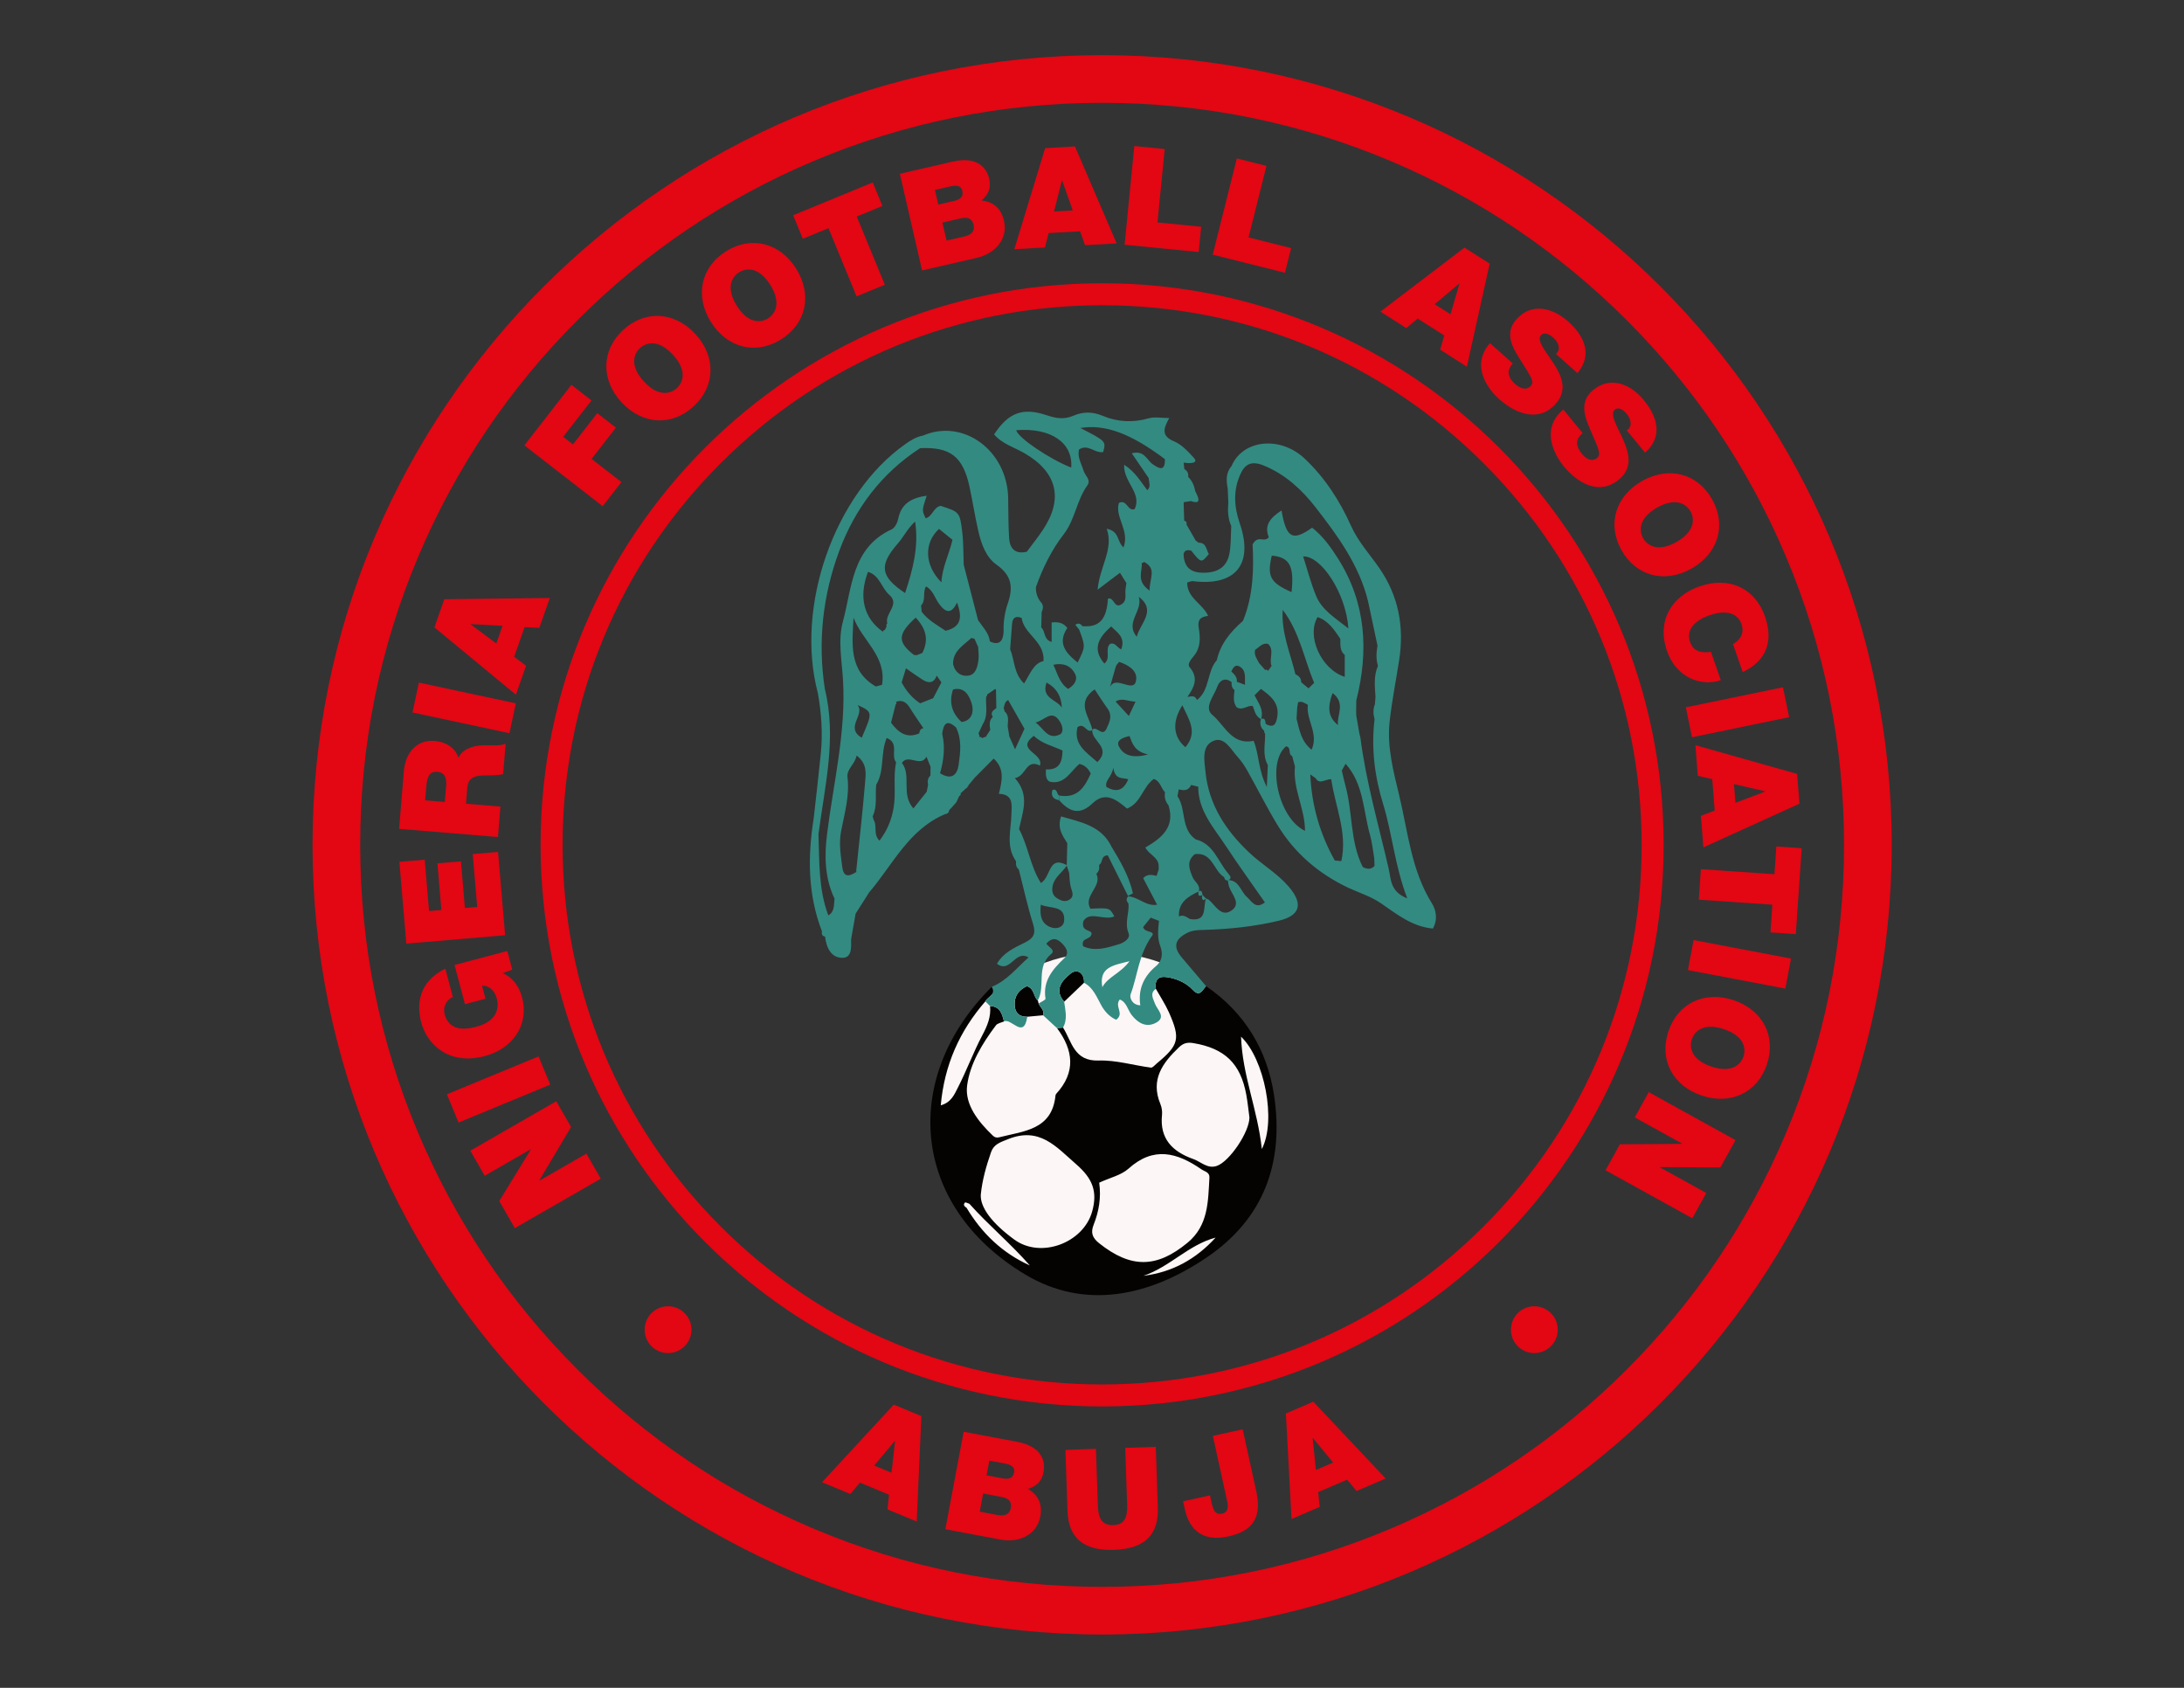 <?xml version="1.0" encoding="utf-8"?>
<!-- Generator: Adobe Illustrator 16.0.0, SVG Export Plug-In . SVG Version: 6.00 Build 0)  -->
<!DOCTYPE svg PUBLIC "-//W3C//DTD SVG 1.1//EN" "http://www.w3.org/Graphics/SVG/1.1/DTD/svg11.dtd">
<svg version="1.1" xmlns="http://www.w3.org/2000/svg" xmlns:xlink="http://www.w3.org/1999/xlink" x="0px" y="0px" width="792px"
	 height="612px" viewBox="0 0 792 612" enable-background="new 0 0 792 612" xml:space="preserve">
<rect x="0" y="0" width="792" height="612" fill="#333333" stroke="none"/>
<g id="Capa_1">
	<g>
		<ellipse fill-rule="evenodd" clip-rule="evenodd" fill="#FCF6F6" cx="399.953" cy="406.287" rx="60.98" ry="60.929"/>
		<path fill-rule="evenodd" clip-rule="evenodd" fill="#050202" d="M383.308,372.776c0.728-0.063,1.456-0.127,2.183-0.195
			c3.214,5.109,3.95,12.264,12.919,11.964c6.278-0.21,12.62,1.741,18.955,2.567c0.626,0.08,1.426-0.94,2.103-1.5
			c8.052-6.668,8.674-8.937,4.489-18.408c-1.33-3.009-3.184-5.785-4.797-8.669c-0.616-4.48,2.108-4.725,5.295-3.998
			c3.064,0.695,5.942,2.067,8.085,4.368c2.705,2.908,3.457-0.174,4.888-1.299c13.967,9.612,22.13,23.083,24.6,39.587
			c3.643,24.344-3.617,44.717-24.568,58.851c-20.73,13.983-44.039,19.09-65.776,6.025c-41.52-24.953-45.122-71.386-12.026-104.253
			c1.757,2.877-1.551,3.517-2.325,5.27c-9.344,10.724-14.862,23.045-16.182,37.7c3.797-1.033,4.941-3.959,6.141-6.285
			c3.225-6.249,5.647-12.915,8.939-19.124c1.817-3.427,3.199-6.693,2.807-10.579c3.605,0.111,4.361,2.808,5.047,5.567
			c-0.991,0.454-2.338,0.64-2.916,1.406c-4.958,6.573-9.428,13.945-10.454,21.82c-0.905,6.945,4.081,13.162,9.32,18.176
			c0.664,0.636,1.348,0.856,2.335,0.604c8.866-2.274,19.123-2.626,20.392-15.135c0.021-0.211,0.11-0.455,0.25-0.606
			C390.223,388.764,389.268,380.803,383.308,372.776z M351.541,436.484c-0.55-0.167-1.408-0.64-1.595-0.45
			c-0.788,0.799-0.211,1.429,0.562,1.901c5.514,9.218,12.944,16.396,22.944,20.909C366.569,450.969,358.49,444.265,351.541,436.484z
			 M355.667,433.182c-0.25,4.602,4.045,10.352,12.167,16.286c9.614,7.023,25.047,1.225,28.229-10.192
			c2.053-7.365,0.045-12.035-5.77-17.103c-7.376-6.428-13.29-13.718-24.792-9.105c-2.87,1.151-5.121,1.864-6.105,4.688
			C357.651,422.766,356.195,427.866,355.667,433.182z M398.61,428.828c0.772,5.516-0.133,10.467-2.012,15.245
			c-1.118,2.844-0.545,4.704,2.018,6.738c11.477,9.112,20.807,9.085,32.06-0.233c7.575-6.274,7.4-14.993,7.908-23.551
			c0.12-2.023-1.676-2.189-2.918-3.049c-8.782-6.065-17.314-8.431-26.42-0.24C406.592,426.126,402.574,426.999,398.61,428.828z
			 M453.091,405.193c-0.354-2.61-0.627-5.47-1.144-8.285c-2.07-11.271-7.798-16.764-19.127-18.676
			c-2.119-0.358-3.604-0.095-5.289,1.512c-5.983,5.707-10.389,11.739-6.736,20.57c0.49,1.188,0.729,2.629,0.596,3.899
			c-0.92,8.722,3.819,13.389,11.35,16.052c2.81,0.995,5.19,3.694,8.595,2.461C445.931,421.061,453.072,410.466,453.091,405.193z
			 M457.589,416.637c5.374-10.408,0.914-32.69-7.539-40.742C450.531,390.01,456.028,402.091,457.589,416.637z M414.661,462.596
			c10.526-1.28,19.128-6.124,26.164-13.854C431.016,451.35,424.159,459.412,414.661,462.596z"/>
		<path fill-rule="evenodd" clip-rule="evenodd" fill="#050202" d="M376.352,362.729c0.079,0.396,0.179,0.783,0.292,1.157
			c0.59,1.391,2.207,2.396,1.632,4.248c-1.921,0.177-3.838,0.354-5.755,0.53c-2.821,0.023-4.423-1.255-4.563-4.187
			c-0.169-3.502,1.646-5.58,4.415-6.898C375.224,358.427,374.666,361.394,376.352,362.729z"/>
		<path fill-rule="evenodd" clip-rule="evenodd" fill="#050202" d="M393.114,356.334c-2.403,2.296-4.806,4.592-7.208,6.885
			c-3.871-4.467-0.528-7.92,2.39-10.248C390.529,351.189,393.259,352.627,393.114,356.334z"/>
		<g>
			<path fill-rule="evenodd" clip-rule="evenodd" fill="#338A81" d="M519.282,327.579c-7.519-12.026-8.691-25.927-11.878-39.16
				c-2.099-8.717-4.478-17.656-3.471-26.802c0.819-7.441,2.296-14.81,3.445-22.215c1.877-12.082-0.144-23.237-7.229-33.487
				c-3.467-5.015-7.622-9.451-10.222-15.258c-4.059-9.067-9.506-17.518-16.871-24.43c-8.833-8.29-22.393-6.819-26.446,2.742
				c-2.045,2.397-1.987,5.165-1.41,8.022c0.08,1.744,0.161,3.487,0.241,5.23c-0.261,2.915-0.163,5.786,1.051,8.517
				c-0.181,3.267-0.056,6.583-0.618,9.781c-0.807,4.591-3.663,6.898-8.566,7.128c-5.086,0.238-7.928-1.509-8.104-6.793
				c0.44-1.513,1.531-1.521,2.768-1.199c3.632,4.55,3.632,4.55,6.398,1.234c-0.986-1.596-0.906-4.157-3.714-4.107
				c-0.352-0.258-0.703-0.515-1.054-0.773c-1.11-1.941-2.22-3.882-3.33-5.824c0.112-0.678,0.003-1.224-0.812-1.342
				c0,0-0.028-0.046-0.028-0.046c-0.068-2.155-0.133-4.311-0.199-6.467c-0.001,0.001,0.221-0.288,0.221-0.288
				c0.817-0.116,1.633-0.232,2.45-0.348c2.221,0.771,3.437,0.526,2.213-2.188c-0.226-0.484-0.453-0.969-0.679-1.452
				c-0.381-1.938-1.084-3.715-2.553-5.109c0.146-1.255-0.27-2.235-1.405-2.857c-0.081-0.788-0.161-1.574-0.24-2.361
				c-0.393-0.479-0.784-0.958-1.177-1.436c0.393,0.479,0.784,0.958,1.177,1.435c0.45,0.062,0.899,0.125,1.351,0.187
				c2.856,0.071,3.578-0.586,2.249-2.018c-2.076-2.24-4.345-4.745-7.058-5.854c-4.855-1.985-3.795-4.801-1.771-8.458
				c-2.785,0-5.307-0.53-7.492,0.104c-5.701,1.652-11.414,1.303-16.56-0.884c-3.916-1.665-7.373-1.506-10.741-0.055
				c-3.427,1.477-6.37,0.904-9.59-0.172c-8.719-2.915-13.858-1.054-19.138,6.935c2.918,3.458,7.304,4.662,11.051,6.835
				c11.811,6.849,14.168,16.466,6.669,27.755c-1.808,2.722-3.87,5.276-5.816,7.908l-0.011,0.05c0,0-0.372,0.064-0.371,0.068
				c-4.091,0.841-5.836-1.453-6.07-5.005c-0.318-4.836-0.238-9.698-0.342-14.548c-0.37-17.282-16.302-28.943-30.909-22.628
				c-2.43,0.435-4.406,1.689-6.412,3.104c-25.704,18.135-40.031,58.875-31.682,90.314c1.264,7.187,1.791,14.422,1.072,21.694
				c-0.778,7.875-1.719,15.733-2.588,23.599c-2.222,13.911-2.169,27.658,2.982,41.034c-0.142,0.936-0.027,1.718,1.123,1.887
				c0.474,3.978,2.187,7.79,6.374,7.719c3.511-0.06,3.077-4.018,3.094-6.817c0.541-3.058,1.082-6.117,1.622-9.18
				c1.632-2.567,3.263-5.137,4.894-7.707c8.611-10.059,14.368-22.889,27.631-28.423c0.873-0.089,1.31-0.607,1.418-1.446
				c0.373-0.387,0.746-0.775,1.119-1.161c0,0,0.213-0.265,0.213-0.265c0.313-0.349,0.627-0.697,0.939-1.045
				c-0.001,0,0.329-0.392,0.329-0.392c0.34-0.735,0.679-1.471,1.017-2.205c0.452-0.197,0.631-0.537,0.535-1.021
				c0.642-0.592,1.283-1.184,1.926-1.776c0.401-0.143,0.625-0.427,0.669-0.852l0.283,0.082c0,0-0.164-0.226-0.162-0.227
				c0.809-0.976,1.621-1.952,2.431-2.928c2.176-2.192,4.353-4.384,6.529-6.577c-0.001,0.001,0.331-0.272,0.331-0.272
				c4.059,3.686,2.982,8.147,1.849,12.744c5.419,0.178,4.635,4.135,4.546,7.58c-0.146,5.633-2.051,11.416,1.564,16.694l0.136,0.441
				c-0.184,1.109,0.161,2.026,0.996,2.769c1.692,6.603,3.139,13.282,5.177,19.777c1.119,3.565,0.049,5.176-3.034,6.698
				c-3.794,1.874-7.824,3.667-10.073,7.672c4.902,3.651,6.498-5.221,11.442-2.304c-4.43,3.96-7.923,8.467-13.334,10.666
				c1.764,2.874-1.544,3.514-2.32,5.27c0.569,0.569,1.138,1.139,1.708,1.709c3.605,0.111,4.361,2.808,5.047,5.567
				c2.648-1.382,7.201,6.691,8.437-1.7c-2.822,0.023-4.424-1.255-4.564-4.187c-0.169-3.502,1.646-5.58,4.415-6.898
				c2.852,0.847,2.294,3.813,3.979,5.149c2.903-5.209-0.76-12.235,4.87-16.84c1.699-1.388-1.071-2.557-1.778-3.744
				c2.532-2.849,4.533-1.427,6.216,0.49c1.17,1.331,2.042,3.125,0.385,4.712c-4.219,4.039-7.959,8.207-6.9,14.76
				c0.072,0.444-1.631,1.174-2.508,1.77c0.597,1.4,2.214,2.406,1.639,4.258c1.675,1.548,3.354,3.095,5.032,4.642
				c0.728-0.063,1.456-0.127,2.185-0.192c1.718-3.052,0.833-6.22,0.417-9.366c-3.874-4.466-0.531-7.919,2.387-10.247
				c2.233-1.781,4.962-0.344,4.818,3.363c3.362,1.787,4.591,5.179,6.297,8.242c1.278,2.294,3.041,4.14,5.345,5.168
				c3.169-2.291-0.769-4.808,1.327-7.344c2.464,0.934,2.875,3.784,4.308,5.626c2.284,2.936,5.22,4.586,8.585,2.93
				c4.257-2.099,0.667-4.761-0.183-7.146c-0.648-1.825-1.896-3.664,0.367-5.275c-0.616-4.48,2.108-4.725,5.295-3.998
				c3.064,0.695,5.942,2.067,8.085,4.368c2.705,2.908,3.457-0.174,4.888-1.299c-2.947-3.469-5.9-6.932-8.838-10.406
				c-3.127-3.701-2.742-6.493,1.784-8.877c2.146-1.13,4.202-1.097,6.379-1.16c9.086-0.264,18.146-1.211,26.942-3.309
				c8.004-1.909,8.929-6.231,3.625-12.407c-4.085-4.756-9.548-7.88-14.063-12.095c-8.622-8.045-14.929-17.54-16.11-29.58
				c-0.392-3.98-1.541-9.482,3.102-11.225c3.886-1.459,6.197,3.303,8.656,5.999c1.327,1.453,2.449,3.142,3.417,4.863
				c3.684,6.554,7.044,13.3,10.938,19.725c6.191,10.218,15.053,17.764,25.756,22.785c3.958,1.856,8.149,3.093,11.858,5.651
				c5.73,3.954,11.308,8.44,18.745,9.11C521.496,333.354,520.736,329.903,519.282,327.579z M499.844,224.628
				c-0.002,0.231,0,0.462,0.008,0.689C499.844,225.09,499.842,224.859,499.844,224.628z M429.869,270.925
				c-4.484-3.749-4.89-9.262-1.098-15.192C430.997,260.678,434.568,265.497,429.869,270.925z M396.149,264.683
				c-0.02,0.013-0.036,0.018-0.055,0.03c-0.349,3.959,7.157,6.355,1.849,11.621c-3.858-3.511-8.765-6.254-7.203-12.666
				c2.591-1.881,3.235,2.425,5.354,1.044c0.002-0.026,0.001-0.053,0.004-0.079c0.01-0.012,0.021-0.016,0.031-0.027
				c-1.024-4.844-6.112-9.757,0.833-14.641c1.466,2.194,2.992,4.611,4.656,6.928c1.846,2.568,0.833,4.806-0.333,7.275
				c-1.588,3.36-3.604-1.264-5.156,0.438C396.135,264.632,396.144,264.658,396.149,264.683z M414.841,203.726
				c-0.165-3.293,3.321-4.367,4.97-6.719c-1.646,2.352-5.134,3.426-4.967,6.72c4.814,2.505,1.963,5.91,2.046,10.421
				c-5.077-3.51-2.508-7.111-2.856-10.088C414.396,204.174,414.664,204.062,414.841,203.726z M412.955,216.397
				c6.672,5.039,0.4,9.666-0.709,14.47C407.789,225.762,414.63,221.398,412.955,216.397z M415.516,237.731
				c-0.264-0.115-0.569-0.341-0.81-0.405C414.946,237.39,415.254,237.616,415.516,237.731
				C415.516,237.731,415.516,237.731,415.516,237.731z M412.044,246.079c-0.317,6.17-7.534-1.763-9.534,3.145
				c0.703-2.53,1.371-5.072,2.143-7.582c0.177-0.569,0.719-1.026,1.173-1.641C409.036,241.035,412.202,242.981,412.044,246.079z
				 M411.784,254.424c-0.85,1.818-1.468,3.14-2.421,5.178c-1.807-1.961-3.252-3.53-4.808-5.219
				C406.878,252.898,408.875,254.291,411.784,254.424z M406.604,235.473c-1.585-0.674-2.131-2.646-4.061-2.008
				c-2.013,1.918,0.452,5.225-2.072,7.138c-4.551-5.378-2.047-9.444,2.477-13.459C405.146,229.371,408.218,230.965,406.604,235.473z
				 M403.721,278.349c0.62,4.546,3.406,3.529,5.423,4.212c-1.823,4.391-4.502,4.688-7.894,2.812
				C400.54,282.9,403.109,282.011,403.721,278.349z M405.813,270.767c-1.205-2.234,1.071-3.287,3.807-3.886
				c1.047,2.94,1.945,5.626,6.722,6.693C410.816,274.973,407.563,274.015,405.813,270.767z M368.501,155.99
				c12.681-1.018,20.679,4.622,19.961,13.547C380.733,166.526,369.243,158.813,368.501,155.99z M385.692,193.793
				c4.241-5.461,4.694-12.351,8.602-17.75c1.498-2.07-0.857-3.616-1.38-5.424c-0.718-2.487-2.318-4.805-1.603-7.634
				c3.189-2.184,5.773,1.494,8.743,0.917c1.053-3.922,1.053-3.922-8.274-8.713c8.938-1.469,18.253,1.963,30.66,11.296
				c0.077,4.334-1.783,3.677-4.416,1.849c-2.146-1.49-3.001-5.2-7.6-3.97c2.187,3.205,4.158,6.097,6.131,8.988l0.001,0
				c0.058,1.493,0.916,3.078-0.496,4.405c-2.37-3.017-4.207-6.53-8.409-9.253c-0.298,6.351,6.522,10.196,3.837,16.07
				c-2.6,1.015-2.736-3.633-5.714-2.246c-1.666,5.102,4.008,10.042,1.648,16.168c-2.551-2.352-1.348-5.799-6.085-6.771
				c2.604,7.437-2.508,13.514-3.311,22.097c3.895-2.942,5.998-4.532,8.12-6.135c0.948,1.527,1.639,2.639,2.328,3.75
				c-0.119,0.857-0.281,1.711-0.351,2.572c-0.15,1.869,0.627,4-1.632,5.226c-2.568,1.394-2.476-2.897-4.713-2.155
				c-0.473,7.589-3.17,10.49-9.279,9.958c0,0,0,0,0,0c-0.698-1.005-1.546-1.2-2.566-0.479c0.467,0.567,0.934,1.134,1.4,1.701
				c2.318,6.206,2.318,6.206-0.543,11.957c-4.338-3.446-7.434-6.985-3.738-12.536c-1.562-1.983-3.389-2.214-5.689-1.981
				c0,2.228,0,4.38,0,7.06c-3.083-0.891-2.176-3.99-3.775-5.238c-0.984-0.947-1.47-1.882-1.449-2.802
				c-0.021,0.92,0.465,1.854,1.449,2.802c0.049-1.841,0.099-3.682,0.149-5.522c0.593-1.35,0.778-2.656-0.409-3.816
				c-0.82-0.029-1.641-0.058-2.462-0.087l0,0c0.821,0.029,1.642,0.058,2.462,0.086c-1.206-1.56-1.719-3.337-1.667-5.292
				C378.099,206.046,381.33,199.411,385.692,193.793z M418.33,172.543c-0.252,0.127-0.499,0.256-0.744,0.379
				C417.831,172.798,418.078,172.67,418.33,172.543z M384.369,261.648c1.071,1.733,1.438,4.008-0.142,4.727
				c-4.309,1.961-5.772-2.315-8.695-4.404C378.831,261.258,381.432,256.893,384.369,261.648z M379.523,247.49
				c3.764,2.06,5.356,5.096,5.533,9.119C383.4,253.67,377.442,253.295,379.523,247.49z M381.981,241.041
				c3.544-0.783,6.378,0.33,7.875,3.306c1.12,2.229-0.372,4.135-2.495,5.442C384.188,247.717,383.509,244.214,381.981,241.041z
				 M374.515,221.139c-0.146,0.116-0.303,0.223-0.478,0.317C374.211,221.361,374.369,221.255,374.515,221.139z M373.956,221.504
				c-0.021,0.011-0.043,0.02-0.064,0.03C373.912,221.523,373.936,221.515,373.956,221.504z M370.484,224.053
				C370.484,224.053,370.484,224.053,370.484,224.053c0.863,6.02,8.379,8.38,7.943,15.635c-3.599,0.785-4.867,4.661-7.06,8.133
				c-3.852-3.701-3.369-8.475-5.052-12.352c0.23-3.056,0.466-6.11,0.687-9.167C367.168,223.999,368.274,223.179,370.484,224.053z
				 M362.266,236.342c-0.504,0.159-0.988,0.267-1.423,0.249C361.278,236.609,361.762,236.501,362.266,236.342
				c0.201-0.064,0.406-0.135,0.612-0.21C362.672,236.207,362.467,236.278,362.266,236.342z M365.694,248.925
				c-0.316,0.017-0.626,0.088-0.933,0.184C365.068,249.014,365.378,248.942,365.694,248.925z M296.809,302.429
				c-0.6-1.393-0.184-3.089-0.753-4.491C296.625,299.34,296.209,301.036,296.809,302.429c2.286-17.456,6.677-34.819,2.32-52.569
				c-2.655-17.175-0.747-34.065,5.232-50.149c5.69-15.306,15.314-28.13,29.303-37.206c10.95-0.52,15.554,3.029,17.916,13.993
				c1.161,5.388,1.984,10.85,3.231,16.215c1.063,4.573,2.755,9.349,6.54,12.016c5.501,3.879,6.162,8.106,4.119,14.034
				c-1.033,2.996-1.605,6.303-1.534,9.728c0.044,2.167-0.469,6.215-4.958,4.093l0,0c-0.386-3.162-2.661-5.273-4.305-7.734
				c-1.733-6.693-3.466-13.388-5.198-20.081c-0.16-3.967-0.062-7.966-0.538-11.896c-0.878-7.257-1.019-7.241-7.812-9.451
				c-2.634,0.479-2.946,3.833-5.446,4.509c-1.37-2.873-1.37-2.873,0.371-8.198c-5.299,0.783-9.202,2.703-10.339,8.411
				c-0.278,1.394-1.208,3.259-2.355,3.787c-14.48,6.664-14.357,21.129-17.706,33.503c-1.845,6.816-0.357,14.098,0.057,21.133
				c1.117,18.976-3.488,37.297-5.79,55.889c-0.978,7.899-0.867,15.897,2.709,23.374c0,0.002,0,0.002,0,0.002
				c-0.281,2.201,0.144,4.661-2.241,6.09C296.782,322.383,297.151,312.362,296.809,302.429z M354.22,266.546
				c-0.025,0.059-0.035,0.116-0.029,0.169C354.186,266.662,354.195,266.605,354.22,266.546z M351.311,244.956
				c-2.678,0.476-5.028-1.088-5.691-4.174c-0.081-4.789,3.8-6.793,6.679-9.502c0.305-1.41,0.572-2.833,1.095-4.163
				c-0.523,1.33-0.79,2.753-1.095,4.164c0.316,0.212,0.663,0.289,1.039,0.231c0,0,0,0,0.001,0c0.459,1.025,0.918,2.05,1.378,3.076
				c0.056,1.526,0.307,3.076,0.123,4.572C354.54,241.591,353.925,244.492,351.311,244.956z M305.45,314.439
				c-0.581-4.342-1.276-8.666-0.437-13.06c1.233-6.458,3.139-12.813,2.32-19.551c-0.368-3.024,2.694-4.632,3.307-7.872
				c4.007,3.018,3.326,6.754,3.049,10.038c-0.898,10.677-2.116,21.327-3.213,31.97l-0.002-0.002c0,0.002,0.002,0.002,0.002,0.003
				c0,0.005,0,0.009-0.001,0.015c0.073,0.073,0.137,0.125,0.207,0.191l-0.257,0.062C308.017,317.72,305.972,318.344,305.45,314.439z
				 M312.49,267.501c-6.206-3.747,1.298-8.211-1.504-11.879C316.511,258.197,316.511,258.197,312.49,267.501z M314.106,314.453
				c-0.001,0.004-0.003,0.008-0.004,0.012C314.103,314.461,314.104,314.457,314.106,314.453z M309.525,223.989
				c3.106,8.27,12.022,13.855,10.338,24.325c-0.754,0.197-1.508,0.395-2.262,0.592c0.357,0.906,0.529,2.018,0.958,2.844
				c-0.429-0.826-0.601-1.938-0.958-2.845C307.695,243.208,309.043,233.483,309.525,223.989z M341.389,211.152
				c-6.116-6.135-6.456-14.248-0.871-19.369c1.799,1.453,3.288,2.657,4.883,3.947C344.233,200.866,341.7,205.546,341.389,211.152z
				 M340.514,218.916c2.616,3.605,4.627,3.558,6.562-0.426c1.65,4.646,2.037,8.777-4.168,10.223
				c-3.069-2.063-6.367-3.838-8.666-6.875c-0.077-0.762-0.156-1.525-0.234-2.289c-0.551-0.006-1.103-0.012-1.654-0.017
				c0.552,0.005,1.103,0.011,1.655,0.016c1.865-1.897,0.467-4.687,1.8-6.926C338.399,214.077,339.019,216.856,340.514,218.916z
				 M333.691,255.012c-2.927-1.911-5.092-4.499-6.718-7.567c0.521-1.704,1.042-3.41,1.562-5.114
				c1.974,1.365,3.911,2.789,5.935,4.076c2.201,1.398,4.148,1.463,5.216-1.44c0.568,0.821,1.135,1.64,1.701,2.461
				c1.875-0.946,2.117-2.934,2.81-4.632c-0.693,1.698-0.935,3.686-2.81,4.632c-0.996,1.914-1.993,3.828-2.988,5.742
				C336.83,253.784,335.261,254.398,333.691,255.012z M332.068,223.951L332.068,223.951c3.564,3.757,4.937,7.923,2.387,12.819
				c-0.735,0.286-1.47,0.571-2.205,0.856c0,0,0,0,0,0.001c-0.21-0.222-0.432-0.234-0.666-0.033
				C325.353,232.822,325.455,229.957,332.068,223.951z M329.996,215.395c0.32,0.126,0.598,0.291,0.854,0.474
				C330.594,215.686,330.316,215.521,329.996,215.395z M336.117,243.935c-1.748-0.708-3.141-1.776-3.667-3.722
				C332.977,242.158,334.369,243.227,336.117,243.935z M329.496,238.539c-0.05,0.042-0.113,0.076-0.161,0.119
				C329.383,238.615,329.446,238.581,329.496,238.539z M328.237,214.981c0,0-0.088,0.008-0.091,0.008
				c0.452,3.948-1.401,6.564-3.829,8.85c2.428-2.286,4.28-4.902,3.826-8.85c-8.983-6.021-9.444-10.021-2.495-17.998
				c2.088-2.396,3.492-5.388,6.203-7.893C333.249,198.087,331.032,206.567,328.237,214.981z M322.505,215.709
				c4.025,3.515-1.794,6.769-0.744,10.34c-0.351,0.33-0.439,0.719-0.265,1.167c-0.214,0.409-0.427,0.818-0.641,1.228
				c-0.424,0.004-0.636,0.219-0.637,0.645c-0.335,2.16-0.288,4.157,0.199,6.171c0.195,0.805,0.46,1.613,0.8,2.436
				c-0.339-0.823-0.604-1.631-0.8-2.436c-0.488-2.014-0.535-4.011-0.201-6.17c-6.934-4.839-8.943-12.57-5.449-21.737
				C319.02,208.605,319.651,213.217,322.505,215.709z M324.789,255.463c0,0,0,0-0.001,0c0.32-0.231,0.387-0.521,0.201-0.871
				l-0.269-0.04c0-0.002,0-0.003,0-0.005c2.416-0.985,3.954,0.053,5.222,2.099c1.562,2.521,3.276,4.945,4.925,7.411
				c-1.131,0.109-1.356,0.952-1.504,1.857c-4.658,2.01-7.647-0.401-10.24-3.864C323.678,259.855,324.234,257.659,324.789,255.463z
				 M324.042,293.008c-0.781,4.483-2.359,8.15-5.102,11.818c-2.41-2.345-0.706-5.388-2.142-7.569c0,0,0-0.001,0-0.002
				c-0.11-0.422-0.22-0.845-0.33-1.267c0.255-3.115-0.899-6.388,0.157-9.414c-1.055,3.026,0.099,6.299-0.155,9.414
				c1.758-3.673,0.837-7.645,1.283-11.464c3.091-5.099,1.445-11.292,3.784-16.93c4.696,1.767,1.345,6.38,3.424,8.812
				C323.808,281.877,325.012,287.439,324.042,293.008z M331.232,293.13c-4.635-5.202-0.591-11.921-4.171-16.507
				c2.287-3.455,6.767,1.786,8.907-2.248c0.477-0.574,0.953-1.149,1.521-1.834c-0.567,0.685-1.044,1.26-1.519,1.835
				c0.498,1.229,0.995,2.459,1.491,3.689c-0.018,1.053-0.035,2.105-0.053,3.158c0.125,0.864,0.192,1.713-0.149,2.458
				c0.341-0.745,0.274-1.594,0.148-2.457c-1.027,0.937-1.093,2.118-0.865,3.374c-0.162,0.829-0.324,1.658-0.486,2.487
				C334.623,288.882,333.19,290.678,331.232,293.13z M347.639,277.305c-0.477,3.376-2.314,5.809-6.738,3.073
				c1.288-4.565,1.949-9.414,0.773-14.305c-0.654,0.044-1.147-1.097-1.661-1.464c0.514,0.368,1.007,1.508,1.661,1.463
				c0.462-3.462,1.58-5.469,5.04-2.267C348.862,268.172,348.273,272.816,347.639,277.305z M348.706,261.799
				c-3.567-3.264-4.647-7.183-3.096-11.792c4.342-1.126,5.956,2.529,6.769,5.102C353.12,257.453,352.895,261.213,348.706,261.799z
				 M356.726,267.982c0.199,0.068,0.353,0.02,0.471-0.118C357.078,268.001,356.925,268.05,356.726,267.982z M361.02,269.673
				c-0.263-0.113-0.569-0.335-0.812-0.396C360.45,269.338,360.757,269.561,361.02,269.673
				C361.02,269.673,361.02,269.673,361.02,269.673z M366.028,267.04c-1.754,1.52-1.957,4.129-3.156,6.04
				c1.199-1.91,1.402-4.521,3.156-6.041c-0.203-1.229-0.407-2.458-0.61-3.688c-1.096-0.957-1.242-2.116-1.219-3.311
				c-0.023,1.195,0.123,2.354,1.219,3.311c0.057-1.916,0.647-3.945-1.162-5.464c0.005-0.403-0.096-0.778-0.303-1.123
				c-0.882-0.015-1.764-0.028-2.646-0.042c-1.026,0.833-2.351,1.546-1.287,3.215c0.085,1.04,0.292,2.103,0.067,3.082
				c0.224-0.979,0.017-2.042-0.068-3.082c-1.466,1.353-1.133,3.053-0.92,4.731c-0.546,0.849-1.093,1.696-1.639,2.545
				c-0.459,0.002-0.858,0.159-1.197,0.47c-0.308-0.369-0.701-0.535-1.18-0.499c0.123-0.458,0.038-0.875-0.257-1.25
				c0.525-1.128,1.051-2.256,1.577-3.385c0.101-2.075-0.453-4.229-0.272-6.295c-0.181,2.066,0.374,4.22,0.272,6.293
				c2.004-3.119,1.005-6.599,1.199-9.935c0.335-0.153,0.445-0.405,0.328-0.755c0.996-0.687,1.991-1.374,2.985-2.056
				c0.675-2.07,2.009-4.282,2.226-6.289c-0.217,2.008-1.551,4.221-2.227,6.293l0.267,0.277c0,0,0,0,0.001,0
				c0.042,2.213,0.083,4.426,0.125,6.639c0.882,0.015,1.764,0.028,2.646,0.042c0.336-1.094,0.356-2.366,1.655-2.914
				c1.97,3.466,3.94,6.932,5.911,10.397c-1.044,2.264-2.088,4.529-3.427,7.432C367.184,269.638,366.606,268.34,366.028,267.04z
				 M357.165,253.188c-0.22,0.328-0.391,0.663-0.534,1C356.774,253.851,356.944,253.517,357.165,253.188z M356.499,254.523
				c-0.112,0.316-0.199,0.637-0.26,0.96C356.3,255.16,356.386,254.84,356.499,254.523z M385.898,333.861
				c-0.185,2.289-2.546,3.115-4.577,2.449c-3.902-1.282-4.282-4.582-3.876-8.277C380.83,329.604,386.361,328.1,385.898,333.861z
				 M387.718,326.26c-1.498,0.898-2.999,0.308-4.342-0.527c-1.735-1.081-2.041-2.732-1.629-4.607
				c0.685-3.128,3.505-4.758,5.09-7.255c0,0.001,0,0.002,0,0.004c0.29,0.878,0.583,1.755,0.877,2.632
				c0.176,1.71,0.155,3.471,0.582,5.115C388.739,323.327,389.798,325.009,387.718,326.26z M392.767,343.102
				c-0.833-3.372,2.714-2.028,3.09-4.589c-0.081-1.52-3.985-0.607-2.975-4.54c2.36-3.817,7.467-0.036,11.209-1.688
				c-1.679-3.122-1.679-3.122-8.673-2.794c-2.728-4.777,4.388-7.975,2.17-12.634c0.821-0.808,1.195-1.765,0.972-2.919l0.143-0.457
				c0,0.001,0,0.001,0,0.003c1.323-0.735,0.366-3.205,3.002-3.354c2.39,4.795,4.867,9.771,7.348,14.745
				c0.595-0.32,1.192-0.641,1.787-0.962c-1.354-6.092-4.457-11.472-7.701-16.795c-3.715-7.74-11.057-8.974-18.363-11.095
				c-1.475,4.376,0.588,7.002,2.258,9.73c0.809-0.693,1.618-1.386,2.478-2.123c-0.859,0.737-1.668,1.43-2.478,2.124
				c-0.063,2.641-0.125,5.281-0.191,7.922c-6.778-3.597-5.641,4.309-9.375,6.496c-3.859-6.032-4.596-13.373-7.914-19.557
				c1.229-6.101,4.064-12.272-1.527-18.473c4.118-0.691,3.972-7.166,9.079-4.534c1.532-4.594-9.105-5.562-2.217-10.798
				c2.892,2.819,6.861,3.669,10.415,5.325c-0.057,4.215-1.194,7.12-6.01,6.84c-0.14,2.056-0.001,4.243,1.767,4.547
				c5.164,0.886,7.205-3.924,10.373-6.53c1.981,0.457,3.168,1.646,4.114,3.475c-2.146,4.88-4.784,9.103-11.319,8.004
				c-0.051,0.552-0.103,1.104-0.154,1.657c3.687,4.219,7.416,5.679,12.146,1.134c4.649-4.468,8.729-1.231,12.479,1.925
				c5.13-2.039,5.684-7.881,9.702-10.741c2.372,0.738,2.573,3.348,4.074,4.813c0.519-0.004,1.038-0.008,1.558-0.013
				c-0.52,0.004-1.039,0.009-1.556,0.014c-0.309,1.776,0.11,3.356,1.262,4.743c0,0,0,0,0-0.001
				c2.496,7.89-2.532,11.919-8.404,15.304c1.468,2.706,4.667,3.501,4.836,6.515c0.003,0.474,0.005,0.946,0.007,1.419
				c-0.252,0.776-0.504,1.552-0.756,2.328c-1.697-0.371-3.397-0.754-4.864,0.858c1.679,3.208,3.359,6.417,5.042,9.624
				c-3.992,0.686-6.766-2.824-10.493-3.04c0,0.001,0,0.003,0,0.004c-0.861,0.925-0.584,1.792,0.125,2.642
				c0.32,3.536-1.522,6.951,0.023,10.694c0.785,1.9-1.594,3.456-3.526,4.037C401.407,343.689,397.023,345.097,392.767,343.102z
				 M400.325,307.521c-1.482,0.74-1.706,2.356-1.687,4.144C398.619,309.878,398.843,308.262,400.325,307.521z M400.867,307.309
				c0.395-0.118,0.856-0.19,1.398-0.207C401.724,307.118,401.262,307.19,400.867,307.309z M399.754,357.948
				c-1.288-7.102,3.592-7.912,9.834-9.417C406.327,352.991,401.769,354.152,399.754,357.948z M419.202,350.313
				c-4.321,3.643-6.571,8.205-5.688,14.212c-3.155-0.143-3.913-2.94-3.513-4c2.584-6.853,2.887-14.604,8.025-21.566
				c0.276-1.524-2.96-0.776-3.481-2.817c0.849-1.055,1.797-2.233,2.745-3.411v-0.002c1,0.388,1.998,0.774,2.997,1.16
				c-0.298,3.07-0.693,6.078,0.465,9.152C421.721,345.617,421.607,348.285,419.202,350.313z M431.501,333.231
				c-1.227-0.709-2.388-1.697-3.962-0.938h-0.001c-0.291-5.104,3.246-7.176,7.074-9.019c-0.116,1.021-0.173,1.978,1.347,1.318
				c-0.036,0.475-0.162,0.994,0.017,1.364c0.409,0.854,0.878,0.105,1.337-0.053C436.196,328.993,437.944,334.326,431.501,333.231z
				 M446.459,330.234c-3.613,2.352-5.63-1.811-7.975-3.871c-0.31-0.272-0.749-0.397-1.129-0.592
				c-0.004,0.01-0.007,0.021-0.011,0.031c-0.42-0.42-0.839-0.839-1.26-1.259c-0.218-0.718-0.012-1.868-1.336-1.448
				c0.615-2.266-1.543-3.325-2.251-5.015c-1.225-2.925-2.337-5.864,0.81-8.378c6.364-0.814,6.738,5.983,10.605,8.344
				c0.15,0.752,0.502,1.268,1.348,1.188c0.146,0.796,0.22,1.619,0.487,2.373C446.767,324.48,450.309,327.73,446.459,330.234z
				 M444.524,306.727c4.519,6.878,9.354,13.549,14.174,20.486c-3.437,2.612-4.736-0.409-6.509-1.956
				c-2.274-1.984-2.767-5.986-6.666-6.137c1.439-0.866,0.349-1.692-0.227-2.528c-3.675-4.292-5.215-10.623-11.692-12.233
				c-5.522-3.815-3.337-10.882-6.605-15.649c0.154-0.832,0.31-1.665,0.464-2.498c1.871,0.522,3.554,0.514,4.491-1.594
				c0.322-0.382,0.616-0.648,0.882-0.805c-0.266,0.157-0.56,0.423-0.88,0.805c0.855,0.211,1.711,0.424,2.565,0.637
				C434.489,293.974,440.157,300.081,444.524,306.727z M459.402,285.342c-3.15-6.054-2.78-11.78-4.788-16.729
				c-7.943,1.711-10.515-5.718-14.958-9.376c-3.241-2.668,0.615-6.883,1.762-10.218c0.709-2.061,2.648-3.684,5.206-1.674
				c0.634-0.047,1.268-0.094,1.899-0.14c0.207-1.718-0.953-2.705-2.003-3.75c0.587-1.238,1.36-2.652,2.906-1.83
				c2.64,1.405,1.911,4.149,2.058,6.498h-0.001l-0.008,0.184c-0.983-0.367-1.968-0.735-2.952-1.102
				c-0.632,0.046-1.266,0.093-1.899,0.141c-0.091,1.126,0.122,2.14,1.06,2.887c-0.249,2.182-0.605,4.377,0.753,6.203
				c2.191,1.396,3.91-0.843,5.875-0.426c0.177-1.359,0.354-2.719,0.528-4.079c-0.175,1.359-0.352,2.719-0.527,4.079
				c0.653,1.764,0.988,3.729,2.91,4.689c-0.403,1.669-0.161,3.154,1.256,4.305c-0.111,0.391-0.014,0.719,0.292,0.985
				c0.099,3.823-1.08,7.757,0.994,11.407C459.666,279.548,459.568,281.7,459.402,285.342z M482.923,269.734
				c1.347-1.945,2.969-4.116,2.21-6.885c-3.632-2.924-3.749-6.51-1.892-11.566c4.886,3.745,1.462,8.028,1.978,11.535
				c0,0-0.082,0.033-0.083,0.032C485.893,265.619,484.27,267.789,482.923,269.734z M487.658,237.479c0,2.607,0,5.215,0,7.936
				c-8.52-2.692-13.986-14.757-9.85-21.667c3.946,1.355,6.064,4.639,8.23,7.869C486.137,233.693,485.736,235.906,487.658,237.479z
				 M477.28,216.092c-1.932-4.647-3.176-9.579-4.708-14.339c6.511-0.267,15.529,13.303,16.403,26.109
				C484.012,223.955,479.379,221.144,477.28,216.092z M476.554,247.614c0.949-0.226,1.398-0.881,1.801-1.644
				C477.952,246.732,477.503,247.388,476.554,247.614c-0.679,0.662-1.358,1.323-2.039,1.985c0.465,0.839,0.606,1.438,0.532,1.873
				c0.073-0.436-0.067-1.033-0.532-1.873c-0.887-0.74-1.772-1.479-2.658-2.218l0,0c0.035-1.498-0.848-2.331-2.098-2.9
				c-1.846-7.688-5.171-15.099-4.591-23.346C471.259,229.098,472.878,238.79,476.554,247.614z M468.362,214.69
				c-7.734-3.419-8.932-5.627-7.168-13.226C467.67,202.054,469.385,205.218,468.362,214.69z M461.116,241.457
				c-0.426,0.611-0.853,1.222-1.278,1.833l-0.083-0.144c0,0,0,0,0,0c-0.252-0.342-0.561-0.405-0.927-0.191
				c-0.74-0.831-1.479-1.662-2.218-2.492c-0.769-1.532-1.959-2.937-1.457-4.85c-2.919-1.605-3.863-4.038-4.197-6.727
				c0.334,2.689,1.278,5.122,4.197,6.726c1.449-0.861,2.485-2.587,4.685-2.158C462.293,235.73,460.066,238.884,461.116,241.457z
				 M454.896,252.039c0-0.45-0.056-0.957-0.062-1.413C454.84,251.082,454.897,251.589,454.896,252.039L454.896,252.039z
				 M458.993,262.481c-0.152,0.745-0.304,1.491-0.456,2.235c0.152-0.745,0.304-1.491,0.454-2.234
				c-0.206-0.943-0.04-2.241-1.635-1.871c0.983-3.332-1.06-5.815-2.418-8.49c0.774-0.776,1.548-1.55,2.323-2.325
				c3.434,2.473,6.706,5.027,5.939,10.01C462.81,262.35,462.057,264.201,458.993,262.481z M466.365,270.616
				c2.077,0.315,0.607,2.898,2.212,3.51c0.305,0.089,0.567,0.188,0.794,0.298c-0.227-0.109-0.488-0.208-0.791-0.297
				c0.339,1.268,0.678,2.535,1.016,3.802c-0.859,8.009,3.66,15.246,3.641,23.333C463.562,296.646,459.23,276.574,466.365,270.616z
				 M470.186,260.633c0.072-1.317,0.145-2.635,0.218-3.953c0.111-0.681,0.226-1.362,0.338-2.042
				c-0.059-0.372-0.004-0.659,0.131-0.887c-0.134,0.227-0.188,0.514-0.13,0.885c1.418-0.541,2.448,0.363,3.561,0.954
				c-0.822,5.333,4.013,10.251,1.334,16.261C471.749,268.722,471.206,264.56,470.186,260.633z M494.377,315.376
				c0.149,1.65,1.509,2.914,2.129,4.754C495.886,318.289,494.525,317.025,494.377,315.376z M499.453,312.487
				c-0.027-0.472-0.405-0.928-1.115-1.366c0.044,0.943,0.088,1.887,0.13,2.829c-1.187,1.375-2.587,1.204-4.054,0.563
				c0,0.002,0,0.003,0,0.004c0,0.003-0.32-0.328-0.32-0.328c-2.561-0.656-5.12-1.313-7.684-1.966
				c-0.793-0.07-1.582-0.144-2.373-0.215c-5.415-9.705-8.414-20.096-8.871-31.208c0.465,0.026,0.87,0.134,1.197,0.353
				c-0.325-0.219-0.73-0.327-1.194-0.352c0.642,0.458,1.28,0.913,1.919,1.368c1.429,2.464,3.457,0.308,5.665,0.364
				c1.451,10.018,5.949,19.372,3.661,29.688c2.56,0.655,5.119,1.312,7.68,1.969c-4.522-9.152-3.526-19.469-6.118-29.03
				c-0.52-1.909-0.928-3.848-1.387-5.774c-1.288-0.329-1.392-1.753-2.33-2.622c0.938,0.868,1.042,2.293,2.33,2.621
				c0.457-0.816,0.916-1.631,1.374-2.446c6.604,7.341,6.359,17.049,8.854,25.8c0.775,2.717,1.028,5.583,1.521,8.38
				C499.048,311.56,499.426,312.016,499.453,312.487z M503.592,315.014c-3.636-15.827-8.204-31.453-10.271-47.619
				c-0.484-0.19-0.833-0.415-0.819-0.731c-0.014,0.316,0.335,0.54,0.819,0.73c-0.118-0.471-0.237-0.94-0.355-1.41
				c-0.381-2.195-0.76-4.389-1.142-6.583c-0.418-0.229-0.639-0.463-0.647-0.701c0.009,0.238,0.229,0.471,0.647,0.7
				c-0.011-0.476-0.02-0.952-0.029-1.427c0.006-0.853,0.014-1.705,0.021-2.558c-0.444-0.252-0.653-0.498-0.643-0.739
				c-0.011,0.241,0.198,0.486,0.643,0.738c0.011-0.482,0.023-0.963,0.034-1.445c4.521-17.956,3.562-35.222-6.55-51.3
				c-2.646-4.207-5.517-8.251-9.479-11.333c-7.085,5.037-9.36,3.819-11.094-6.247c-3.851,2.511-6.442,5.232-4.61,9.694
				c-1.753,2.215-3.77-1.077-5.88,2.599c0.43,8.309,0.393,18.294-3.486,27.73c-4.442,3.902-8.165,8.283-9.483,14.263
				c-3.697,4.168-2.425,10.82-7.218,14.44c-0.743,0.082-1.472,0.113-2.12-0.099c0.648,0.212,1.375,0.181,2.119,0.099
				c-0.667-1.852-2.119-1.29-3.442-1.123c2.38-3.441,4.222-6.768,0.768-10.816c-0.912-1.07,0.568-2.836,1.58-4.058
				c2.501-3.021,2.344-6.667,1.753-10.12c-0.498-2.92,0.558-4.045,3.406-4.379c-1.95-4.436-7.644-6.429-7.589-12.094
				c0.818-0.22,1.437-0.581,2-0.51c15.521,1.938,22.164-6.119,17.056-20.961c-2.086-6.063-2.418-12.013,0.246-17.85
				c1.633-3.573,3.909-4.955,8.412-3.129c7.883,3.195,13.965,8.911,18.733,15.042c8.017,10.308,15.964,21.074,19.15,34.267
				c3.178,0.631,3.692,2.436,3.743,4.469c0.006,0.225,0.006,0.455,0.004,0.685c0.002-0.23,0.002-0.459-0.004-0.685
				c-0.051-2.033-0.565-3.836-3.743-4.468c1.137,5.339,2.272,10.679,3.41,16.018c-0.429,2.456-0.593,4.906,0.164,7.335
				c-0.091,3.215,0.852,6.512-0.188,9.651c1.04-3.139,0.098-6.435,0.186-9.647c-1.593,3.641-1.135,7.442-0.891,11.226
				c-0.071,0.886-0.143,1.772-0.214,2.657c0.868,0.923,1.305,1.837,1.292,2.741c0.013-0.904-0.424-1.817-1.292-2.74
				c-0.695,1.793-0.646,3.603-0.117,5.422c-1.267,10.47,0.001,20.69,3.08,30.721c3.351,10.917,4.225,22.393,8.774,34.267
				C504.093,323.312,504.47,318.83,503.592,315.014z"/>
			<path fill-rule="evenodd" clip-rule="evenodd" fill="#338A81" d="M381.619,286.484c-0.555,2.168,0.319,3.329,2.454,3.646
				c0.051-0.553,0.103-1.105,0.153-1.657C383.057,288.228,383.634,285.69,381.619,286.484z"/>
		</g>
	</g>
</g>
<g id="Capa_2">
	<g>
		<g>
			<g>
				<path fill="#E30613" d="M186.694,445.314l-5.652-9.823l11.455-18.679l-0.05-0.087l-16.679,9.596l-5.225-9.082l31.176-17.935
					l5.375,9.344l-11.528,19.359l0.05,0.087l17.029-9.796l5.225,9.082L186.694,445.314z"/>
				<path fill="#E30613" d="M166.297,407.021l-4.231-10.24l33.233-13.733l4.231,10.24L166.297,407.021z"/>
				<path fill="#E30613" d="M182.3,352.867c3.699,1.572,5.994,4.924,7,8.72c2.723,10.271-3.583,18.715-13.464,21.335
					c-13.24,3.51-21.01-4.381-23.088-12.218c-2.348-8.859,0.986-15.733,8.751-19.459l2.723,10.271
					c-2.428,1.061-3.661,3.68-2.99,6.211c1.948,7.35,9.623,5.054,12.008,4.421c3.261-0.863,8.607-3.688,6.878-10.21
					c-0.658-2.483-2.595-4.679-5.316-4.529l1.252,4.721l-7.447,1.975l-3.769-14.213l19.13-5.072l1.793,6.767L182.3,352.867z"/>
				<path fill="#E30613" d="M147.348,342.151l-2.518-29.654l9.182-0.78l1.581,18.616l4.466-0.379l-1.436-16.91l8.53-0.725
					l1.436,16.91l4.466-0.38l-1.628-19.168l9.182-0.778l2.565,30.205L147.348,342.151z"/>
				<path fill="#E30613" d="M144.729,300.539l1.734-21.033c0.518-6.275,4.428-11.41,11.205-10.852
					c3.715,0.307,7.49,2.336,8.542,6.112c1.403-2.917,4.869-4.501,9.37-4.534c1.769-0.006,6.04,0.295,7.779-0.572l-0.91,11.043
					c-1.853,0.403-3.727,0.451-5.597,0.449c-3.438,0.02-7.026,0.027-7.387,4.394l-0.484,5.874l12.499,1.03l-0.911,11.043
					L144.729,300.539z M161.301,290.787l0.476-5.772c0.17-2.058,0.051-4.898-3.162-5.163c-2.259-0.187-3.667,0.961-4.016,5.177
					l-0.426,5.17L161.301,290.787z"/>
				<path fill="#E30613" d="M149.583,258.34l2.317-10.834l35.16,7.519l-2.317,10.834L149.583,258.34z"/>
				<path fill="#E30613" d="M157.536,227.493l3.582-10.217l38.259-0.461l-3.798,10.834l-5.346-0.273l-3.781,10.787l4.314,3.22
					l-3.682,10.502L157.536,227.493z M182.229,226.918l-11.52-0.624l-0.033,0.095l9.304,6.944L182.229,226.918z"/>
				<path fill="#E30613" d="M190.16,161.486l17.058-21.952l7.278,5.654l-10.259,13.203l3.539,2.75l8.807-11.334l6.761,5.253
					l-8.808,11.334l10.817,8.405l-6.798,8.749L190.16,161.486z"/>
				<path fill="#E30613" d="M225.995,119.634c8.035-7.41,18.731-6.585,26.176,1.488c7.444,8.072,7.401,18.8-0.633,26.21
					c-8.036,7.41-18.731,6.585-26.176-1.488C217.918,137.772,217.96,127.044,225.995,119.634z M245.459,140.741
					c2.074-1.913,3.995-6.22-1.435-12.107c-5.429-5.887-9.877-4.321-11.951-2.409c-2.074,1.913-3.994,6.22,1.435,12.107
					C238.938,144.22,243.386,142.653,245.459,140.741z"/>
				<path fill="#E30613" d="M263.241,91.139c9.255-5.816,19.621-3.049,25.463,6.249c5.843,9.297,3.841,19.837-5.415,25.653
					c-9.254,5.816-19.62,3.049-25.463-6.249C251.983,107.496,253.986,96.956,263.241,91.139z M278.519,115.449
					c2.389-1.5,5.065-5.384,0.803-12.165c-4.262-6.782-8.921-6.055-11.31-4.553c-2.388,1.501-5.064,5.384-0.802,12.166
					C271.471,117.677,276.131,116.95,278.519,115.449z"/>
				<path fill="#E30613" d="M300.441,82.734l-9.313,3.835l-3.509-8.522l28.871-11.887l3.509,8.521l-9.313,3.834l10.181,24.727
					l-10.244,4.218L300.441,82.734z"/>
				<path fill="#E30613" d="M326.317,63.01l19.191-4.411c9.228-2.121,12.386,2.63,13.21,6.213c0.812,3.534-0.465,5.843-2.74,7.864
					c3.389,0.357,6.91,2.184,8.094,7.337c1.613,7.019-3.638,12.049-9.822,13.471l-19.877,4.569L326.317,63.01z M340.251,74.172
					l5.694-1.308c2.257-0.52,3.534-1.484,3.015-3.742c-0.406-1.768-2.025-2.067-4.234-1.559l-5.694,1.309L340.251,74.172z
					 M343.252,87.228l6.331-1.455c2.258-0.519,4.074-1.608,3.455-4.308c-0.474-2.062-1.96-2.908-4.513-2.322l-6.773,1.557
					L343.252,87.228z"/>
				<path fill="#E30613" d="M379.011,53.713l10.81-0.615l15.115,35.155l-11.463,0.652l-1.8-5.042l-11.413,0.649l-1.317,5.22
					l-11.111,0.632L379.011,53.713z M389.022,76.296l-3.848-10.879l-0.101,0.006l-2.839,11.259L389.022,76.296z"/>
				<path fill="#E30613" d="M411.343,52.956l11.024,1.085l-2.618,26.611l15.837,1.558l-0.902,9.171l-26.861-2.643L411.343,52.956z"
					/>
				<path fill="#E30613" d="M448.518,57.454l10.748,2.691l-6.497,25.944l15.44,3.867l-2.239,8.94l-26.188-6.558L448.518,57.454z"/>
				<path fill="#E30613" d="M531.077,89.775l9.134,5.815l-8.264,37.368l-9.688-6.167l1.484-5.145l-9.645-6.14l-4.119,3.468
					l-9.39-5.977L531.077,89.775z M526.013,113.955l3.23-11.078l-0.084-0.054l-8.882,7.481L526.013,113.955z"/>
				<path fill="#E30613" d="M548.587,131.792c-0.603,0.676-1.027,1.378-1.274,2.035c-0.84,2.153,0.663,4.1,2.204,5.475
					c1.354,1.207,3.824,2.599,5.601,0.606c1.24-1.391,0.41-2.806-3.041-8.245c-3.177-4.99-6.987-10.48-2.161-15.894
					c5.53-6.204,13.212-4.146,18.739,0.781c5.827,5.195,9.001,12.005,3.394,18.749l-7.82-6.972c1.056-0.881,1.208-1.96,0.934-3.015
					c-0.241-1.092-1.014-2.118-1.841-2.855c-1.127-1.006-3.238-2.347-4.579-0.843c-1.56,2.051,1.908,5.884,4.766,10.322
					c2.859,4.438,5.044,9.558,0.652,14.482c-6.234,6.993-14.675,3.518-20.652-1.812c-3.045-2.715-10.759-11.548-3.191-20.188
					L548.587,131.792z"/>
				<path fill="#E30613" d="M573.941,157.048c-0.701,0.575-1.228,1.203-1.574,1.813c-1.162,1.997,0.022,4.152,1.332,5.748
					c1.15,1.4,3.375,3.157,5.438,1.464c1.44-1.183,0.839-2.709-1.729-8.614c-2.366-5.42-5.283-11.431,0.321-16.033
					c6.422-5.272,13.689-2.054,18.388,3.667c4.953,6.032,7.036,13.249,0.456,19.043l-6.647-8.095
					c1.18-0.707,1.496-1.749,1.389-2.833c-0.07-1.116-0.674-2.249-1.378-3.105c-0.958-1.167-2.836-2.818-4.392-1.54
					c-1.857,1.786,0.974,6.106,3.112,10.931c2.138,4.826,3.505,10.219-1.593,14.406c-7.24,5.944-15.039,1.207-20.12-4.981
					c-2.588-3.152-8.842-13.068-0.032-20.432L573.941,157.048z"/>
				<path fill="#E30613" d="M620.824,180.966c5.402,9.501,2.182,19.734-7.364,25.162c-9.544,5.427-19.986,2.962-25.388-6.54
					c-5.402-9.501-2.182-19.734,7.364-25.162C604.98,168.999,615.422,171.464,620.824,180.966z M595.866,195.156
					c1.395,2.452,5.155,5.296,12.116,1.338c6.963-3.958,6.441-8.645,5.048-11.098c-1.395-2.452-5.155-5.296-12.117-1.338
					C593.95,188.018,594.473,192.704,595.866,195.156z"/>
				<path fill="#E30613" d="M628.433,233.519c1.171-0.621,4.6-2.878,3.095-7.208c-1.703-4.901-7.008-4.817-11.574-3.229
					c-4.568,1.587-8.781,4.811-7.077,9.712c1.223,3.521,4.177,4.041,7.579,3.552l3.572,10.277
					c-6.851,2.381-16.065-0.655-19.522-10.6c-3.818-10.991,1.771-19.919,11.81-23.409c10.705-3.721,20.143,0.572,23.781,11.039
					c3.193,9.343,0.078,16.185-8.125,20.048L628.433,233.519z"/>
				<path fill="#E30613" d="M646.562,249.196l2.241,10.852l-35.218,7.272l-2.241-10.851L646.562,249.196z"/>
				<path fill="#E30613" d="M651.702,280.61l0.842,10.797l-34.838,15.852l-0.892-11.449l5.005-1.906l-0.89-11.399l-5.248-1.208
					l-0.864-11.098L651.702,280.61z M629.33,291.095l10.797-4.076l-0.008-0.1l-11.318-2.604L629.33,291.095z"/>
				<path fill="#E30613" d="M643.478,316.983l0.686-10.048l9.194,0.627l-2.128,31.148l-9.193-0.628l0.687-10.047l-26.676-1.821
					l0.753-11.053L643.478,316.983z"/>
				<path fill="#E30613" d="M649.498,347.57l-2.067,10.887l-35.334-6.708l2.067-10.888L649.498,347.57z"/>
				<path fill="#E30613" d="M640.753,385.924c-3.464,10.364-13.23,14.799-23.644,11.318c-10.412-3.481-15.548-12.898-12.082-23.262
					c3.465-10.365,13.23-14.8,23.643-11.318C639.083,366.144,644.218,375.559,640.753,385.924z M613.529,376.822
					c-0.896,2.674-0.502,7.373,7.094,9.912c7.594,2.539,10.733-0.978,11.629-3.652c0.895-2.676,0.5-7.374-7.095-9.912
					C617.563,370.631,614.422,374.147,613.529,376.822z"/>
				<path fill="#E30613" d="M629.359,413.397l-5.482,9.916l-21.904-0.143l-0.048,0.088l16.835,9.31l-5.068,9.166l-31.467-17.399
					l5.215-9.43l22.523-0.148l0.05-0.088l-17.188-9.504l5.07-9.167L629.359,413.397z"/>
			</g>
			<g>
				<path fill="#E30613" d="M324.115,509.309l10.004,4.148l-1.682,38.242l-10.609-4.399l0.573-5.324l-10.562-4.384l-3.458,4.129
					l-10.283-4.264L324.115,509.309z M323.306,534.006l1.267-11.473l-0.093-0.039l-7.457,8.906L323.306,534.006z"/>
				<path fill="#E30613" d="M349.458,519.141l19.354,3.639c9.307,1.749,10.3,7.369,9.621,10.981
					c-0.67,3.563-2.766,5.169-5.658,6.111c2.962,1.686,5.458,4.767,4.481,9.965c-1.33,7.078-8.156,9.586-14.393,8.416l-20.047-3.77
					L349.458,519.141z M355.287,548.115l6.385,1.201c2.278,0.429,4.377,0.157,4.889-2.566c0.391-2.08-0.632-3.45-3.206-3.935
					l-6.831-1.284L355.287,548.115z M357.761,534.949l5.742,1.079c2.276,0.427,3.833,0.055,4.262-2.222
					c0.335-1.783-1.03-2.705-3.257-3.125l-5.742-1.079L357.761,534.949z"/>
				<path fill="#E30613" d="M419.871,546.658c0.341,9.967-4.883,14.932-15.857,15.305c-10.974,0.373-16.572-4.225-16.911-14.19
					l-0.75-22.05l11.073-0.377l0.665,19.583c0.125,3.675,0.28,8.255,5.667,8.071c5.235-0.178,5.08-4.758,4.955-8.433l-0.665-19.582
					l11.074-0.374L419.871,546.658z"/>
				<path fill="#E30613" d="M455.574,540.75c2.121,9.692-1.426,14.441-10.233,16.371c-8.905,1.951-13.979-2.145-15.66-9.818
					l-0.649-2.953l9.742-2.137l0.443,2.02c0.593,2.705,1.144,5.214,4.044,4.577c2.805-0.612,1.865-3.964,1.52-5.539l-4.958-22.633
					l10.822-2.372L455.574,540.75z"/>
				<path fill="#E30613" d="M466.308,512.521l9.947-4.278l26.235,27.854l-10.547,4.537l-3.417-4.12l-10.501,4.517l0.551,5.356
					l-10.222,4.398L466.308,512.521z M483.446,530.312l-7.337-8.902l-0.094,0.039l1.187,11.549L483.446,530.312z"/>
			</g>
			<circle fill="#E30613" cx="556.406" cy="482.133" r="8.488"/>
			<circle fill="#E30613" cx="242.259" cy="482.133" r="8.488"/>
		</g>
		<g>
			<path fill="#E30613" d="M399.667,37.287c36.328,0,71.561,7.111,104.72,21.136c32.035,13.55,60.81,32.952,85.525,57.667
				c24.714,24.714,44.116,53.489,57.666,85.524c14.024,33.158,21.136,68.391,21.136,104.72c0,36.328-7.111,71.562-21.136,104.72
				c-13.55,32.036-32.952,60.812-57.666,85.525s-53.49,44.115-85.525,57.666c-33.159,14.024-68.392,21.136-104.72,21.136
				c-36.329,0-71.562-7.111-104.72-21.136c-32.036-13.551-60.811-32.952-85.525-57.666c-24.715-24.714-44.116-53.489-57.666-85.525
				c-14.025-33.157-21.136-68.392-21.136-104.72c0-36.329,7.111-71.562,21.136-104.72c13.55-32.036,32.951-60.811,57.666-85.524
				c24.714-24.715,53.489-44.117,85.525-57.667C328.105,44.397,363.338,37.287,399.667,37.287 M399.667,20
				c-158.138,0-286.333,128.196-286.333,286.333c0,158.139,128.195,286.333,286.333,286.333
				C557.804,592.666,686,464.472,686,306.333C686,148.196,557.804,20,399.667,20L399.667,20z"/>
			<path fill="#E30613" d="M399.667,110.681c52.261,0,101.393,20.352,138.347,57.306c36.955,36.954,57.306,86.086,57.306,138.347
				c0,52.261-20.351,101.394-57.306,138.347c-36.954,36.954-86.086,57.306-138.347,57.306s-101.394-20.352-138.348-57.306
				c-36.954-36.953-57.305-86.086-57.305-138.347c0-52.26,20.352-101.393,57.305-138.347
				C298.273,131.032,347.406,110.681,399.667,110.681 M399.667,102.703c-112.463,0-203.631,91.169-203.631,203.63
				c0,112.463,91.168,203.631,203.631,203.631c112.462,0,203.631-91.168,203.631-203.631
				C603.298,193.872,512.129,102.703,399.667,102.703L399.667,102.703z"/>
		</g>
	</g>
	<g>
	</g>
	<g>
	</g>
	<g>
	</g>
	<g>
	</g>
	<g>
	</g>
	<g>
	</g>
</g>
</svg>
